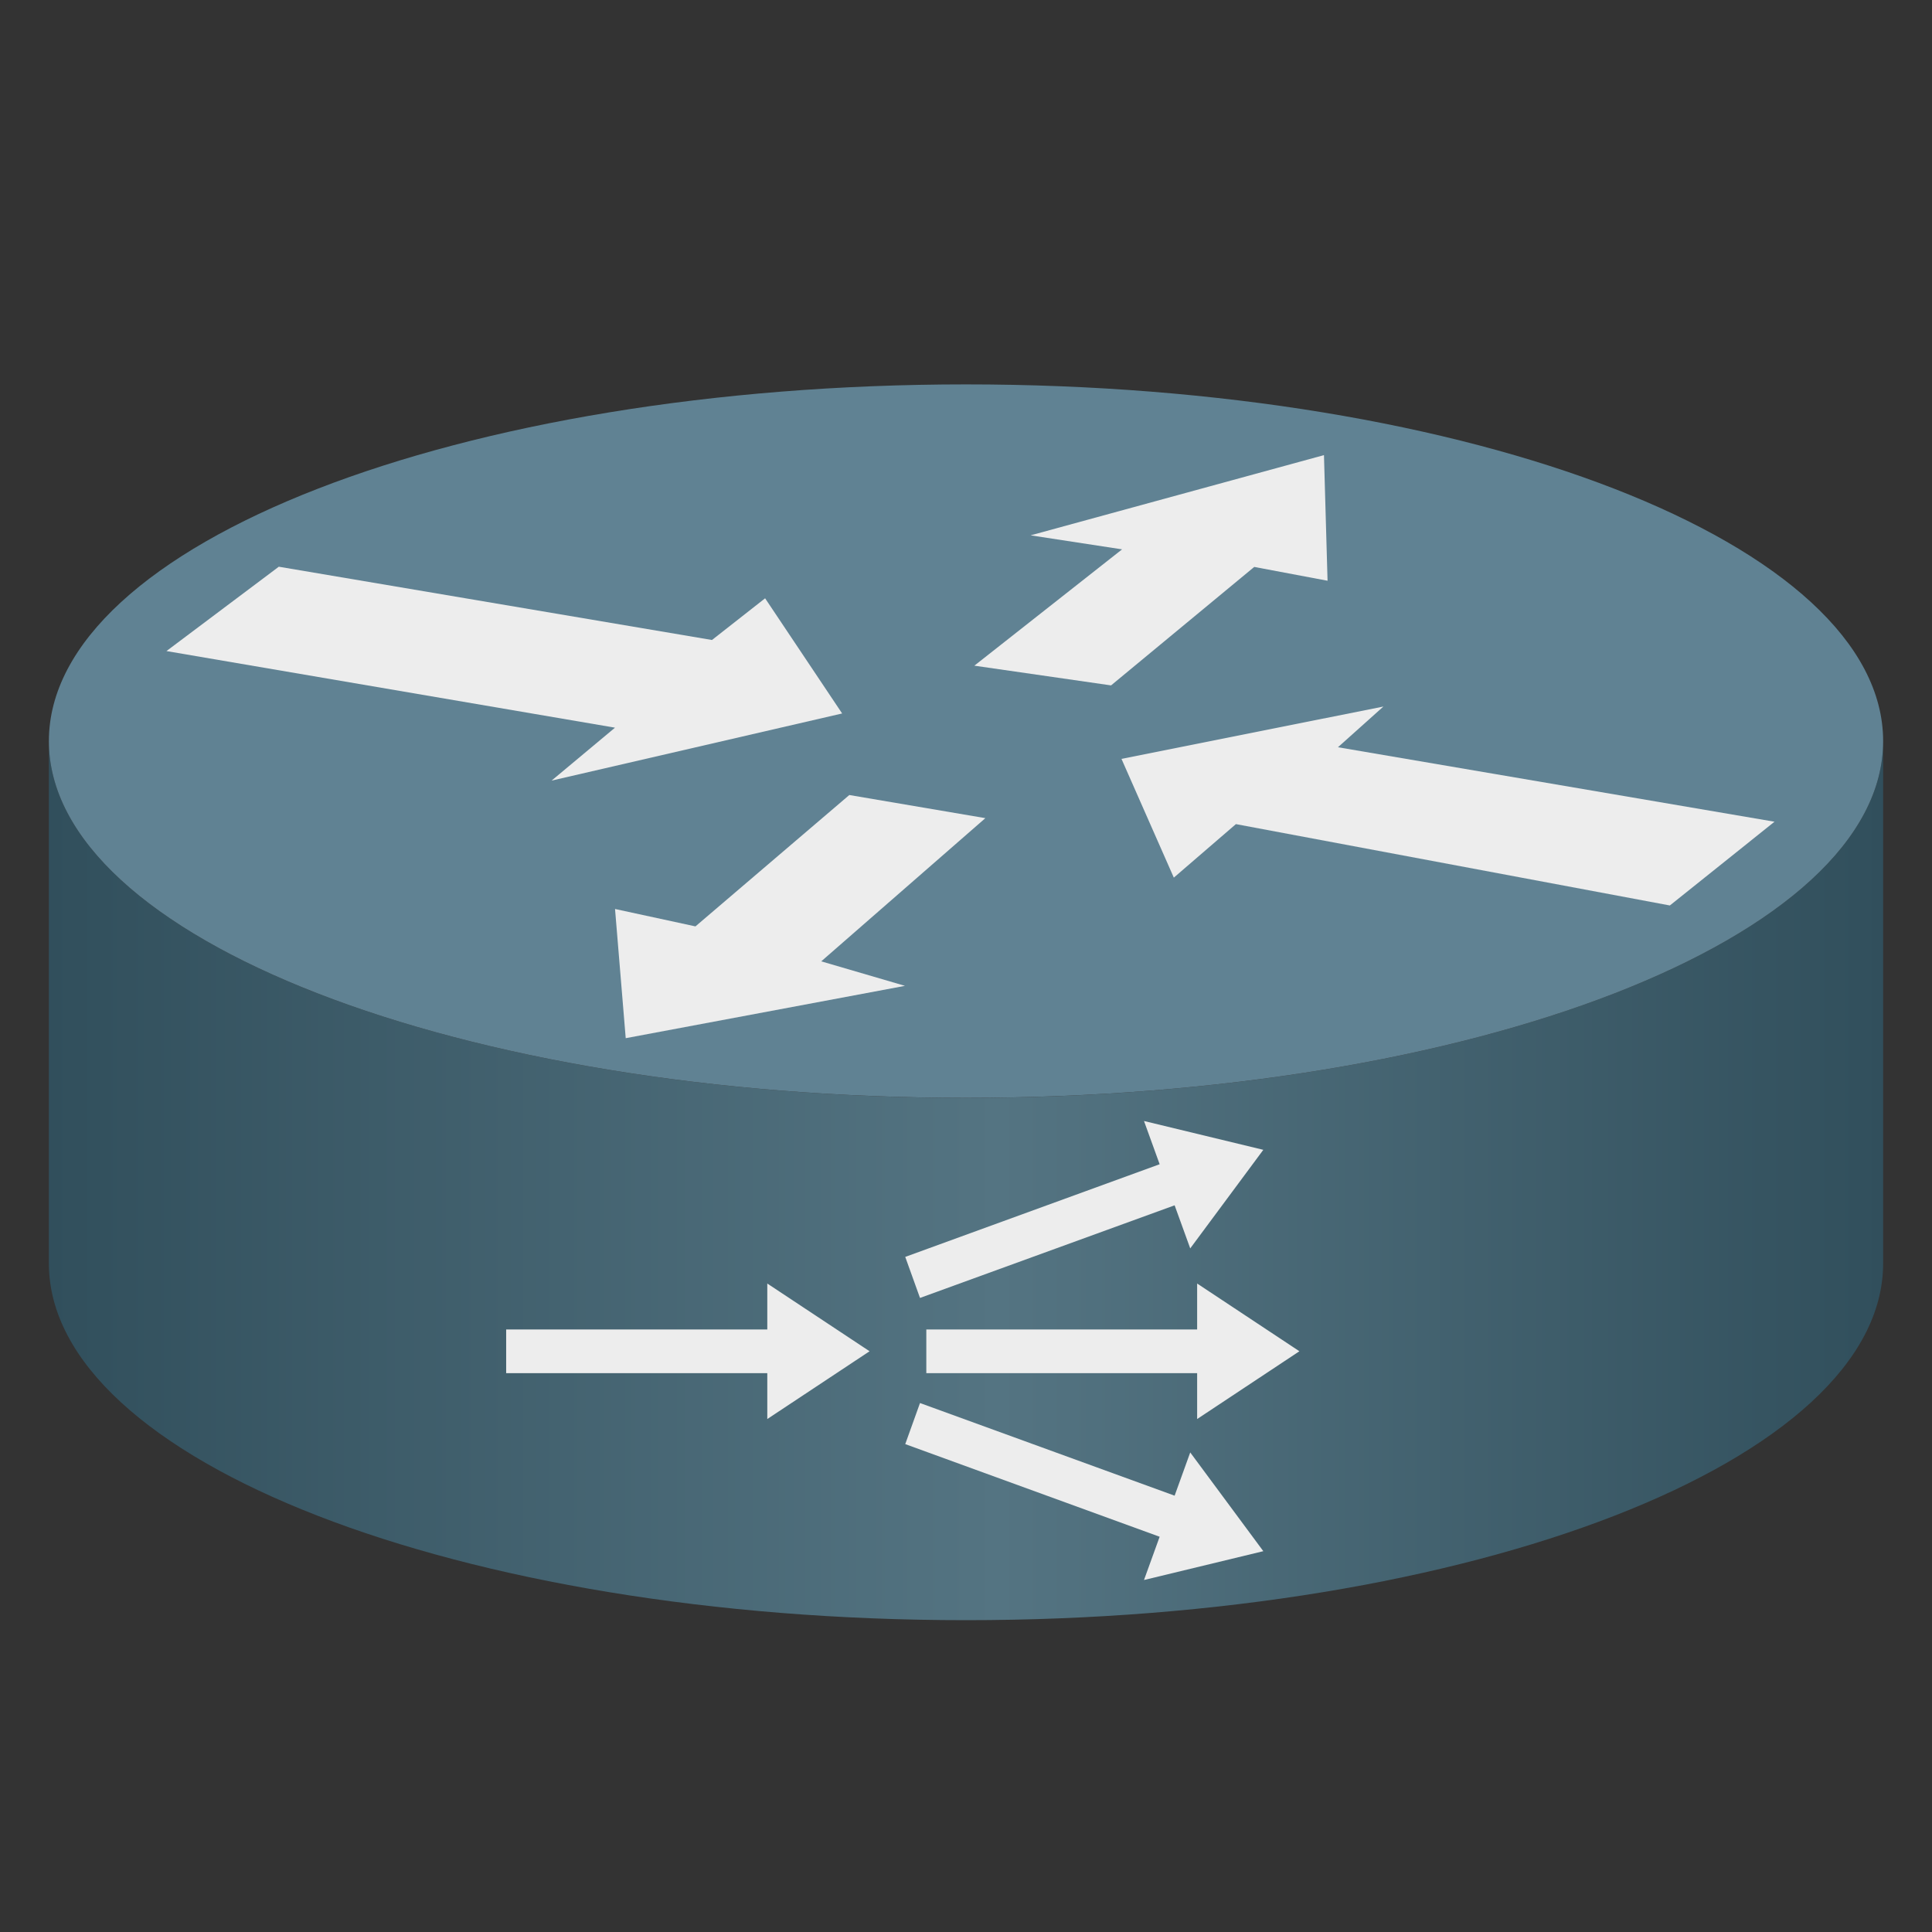 <?xml version="1.0" encoding="utf-8"?>
<!-- Generator: Adobe Illustrator 16.0.0, SVG Export Plug-In . SVG Version: 6.00 Build 0)  -->
<!DOCTYPE svg PUBLIC "-//W3C//DTD SVG 1.1//EN" "http://www.w3.org/Graphics/SVG/1.1/DTD/svg11.dtd">
<svg version="1.1" id="图层_1" xmlns="http://www.w3.org/2000/svg" xmlns:xlink="http://www.w3.org/1999/xlink" x="0px" y="0px"
	 width="100px" height="100px" viewBox="0 0 100 100" enable-background="new 0 0 100 100" xml:space="preserve">
<rect x="0" y="0" width="100" height="100" fill="#333333" stroke="none"/>
<linearGradient id="13_node_router_content_service_SVGID_1_" gradientUnits="userSpaceOnUse" x1="2.53" y1="61.11" x2="97.471" y2="61.11">
	<stop  offset="0" style="stop-color:#314F5C"/>
	<stop  offset="0.517" style="stop-color:#547482"/>
	<stop  offset="1" style="stop-color:#314F5C"/>
</linearGradient>
<path fill="url(#13_node_router_content_service_SVGID_1_)" d="M97.471,38.361c0,10.194-21.245,18.465-47.471,18.465c-26.215,0-47.47-8.271-47.47-18.465v27.032
	c0,10.203,21.255,18.467,47.47,18.467c26.226,0,47.471-8.264,47.471-18.467V38.361z"/>
<path fill="#608293" d="M50,56.824c26.226,0,47.471-8.27,47.471-18.463c0-10.202-21.245-18.465-47.471-18.465
	c-26.215,0-47.47,8.26-47.47,18.465C2.53,48.555,23.785,56.824,50,56.824"/>
<path fill="#EDEDED" d="M39.602,30.968l3.987,5.961L28.55,40.404l3.282-2.74L8.616,33.699l5.815-4.366l22.421,3.793L39.602,30.968"
	/>
<path fill="#EDEDED" d="M60.757,45.426l-2.709-6.146l13.557-2.71l-2.353,2.107l22.596,3.855l-5.417,4.335L63.97,42.656
	L60.757,45.426"/>
<path fill="#EDEDED" d="M53.344,27.709l15.184-4.152l0.186,6.502l-3.795-0.715l-7.411,6.132l-7.076-1.021l7.647-6.021L53.344,27.709
	"/>
<path fill="#EDEDED" d="M46.842,51.027l-14.455,2.709l-0.553-6.687l4.162,0.901l7.964-6.8l7.042,1.197l-8.495,7.412L46.842,51.027"
	/>
<path fill="#EDEDED" d="M47.946,71.076h14.018v2.373l5.293-3.508l-5.293-3.506v2.377H47.946V71.076"/>
<path fill="#EDEDED" d="M47.619,67.181l13.179-4.794l0.808,2.23l3.783-5.102l-6.176-1.492l0.81,2.238l-13.168,4.796L47.619,67.181"
	/>
<path fill="#EDEDED" d="M47.619,72.621l13.179,4.795l0.808-2.238l3.783,5.111l-6.176,1.492l0.81-2.239l-13.168-4.795L47.619,72.621"
	/>
<path fill="#EDEDED" d="M26.199,71.076h13.516v2.373l5.294-3.508l-5.294-3.506v2.377H26.199V71.076"/>
</svg>
